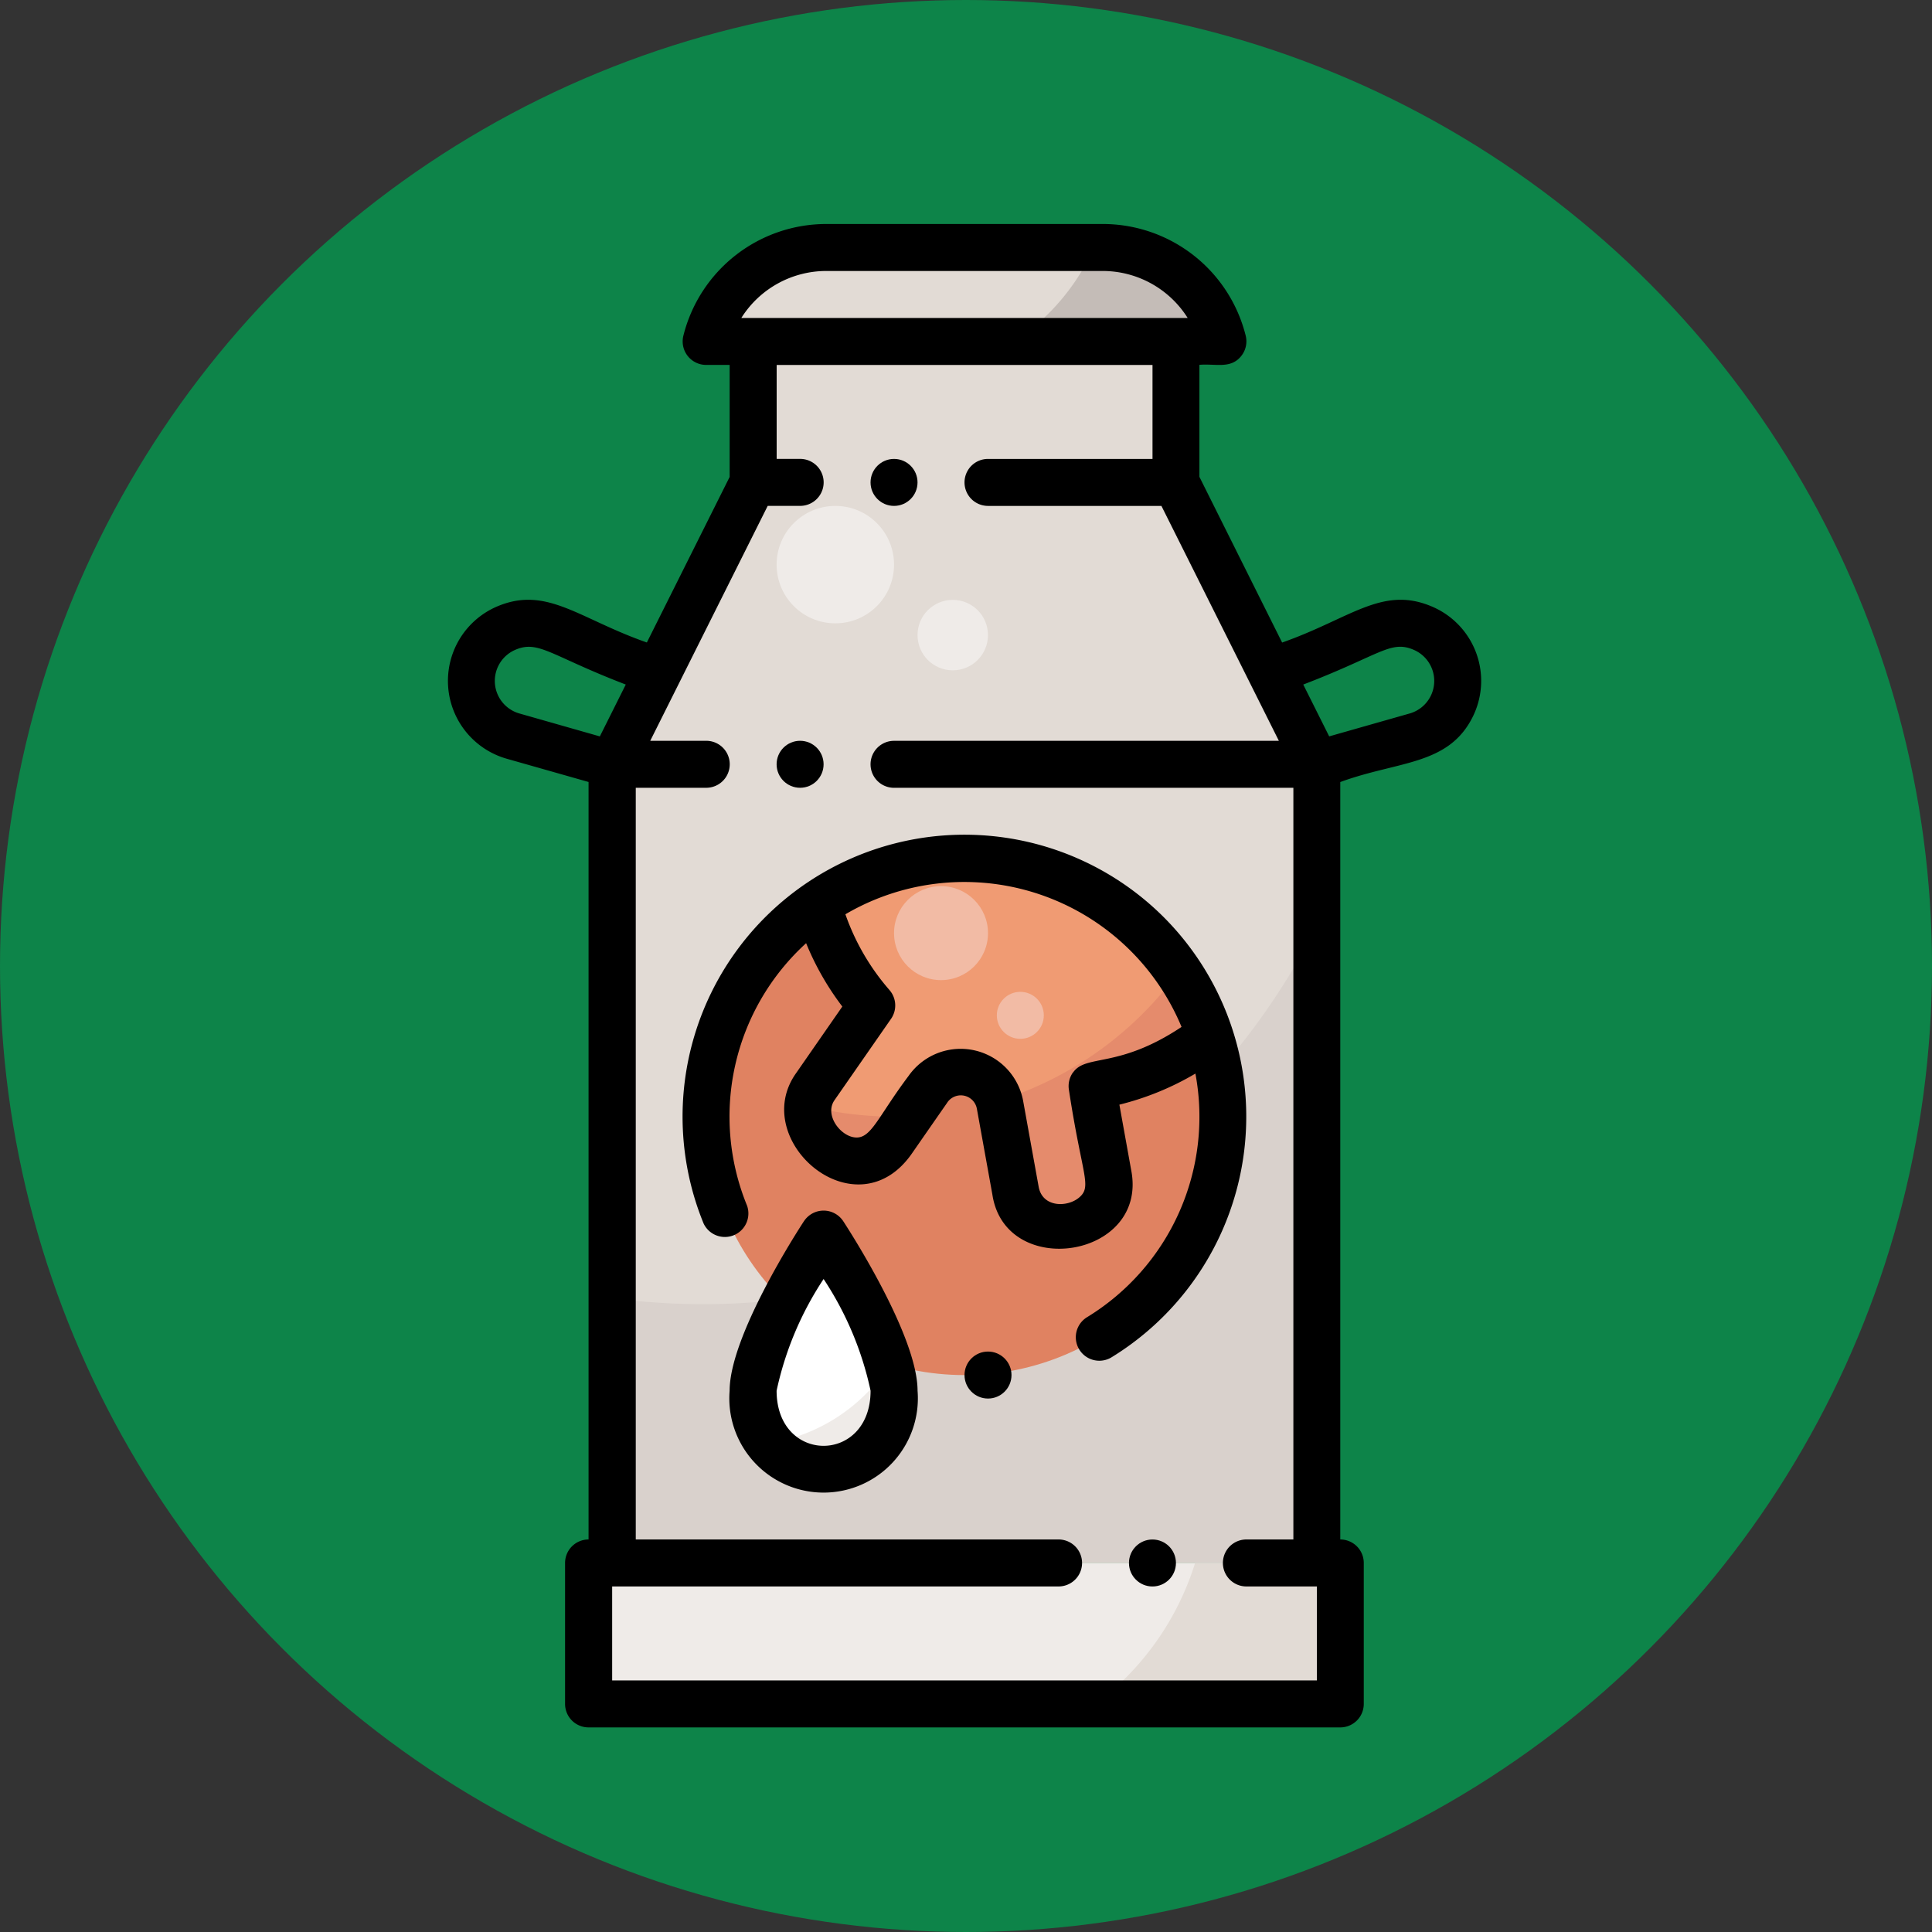 <svg xmlns="http://www.w3.org/2000/svg" width="69" height="69" viewBox="0 0 69 69">
  <rect x="0" y="0" width="69" height="69" fill="#333333" stroke="none"/>
  <g id="Grupo_1121062" data-name="Grupo 1121062" transform="translate(-984.051 -5765)">
    <circle id="Elipse_11753" data-name="Elipse 11753" cx="34.5" cy="34.5" r="34.5" transform="translate(984.051 5765)" fill="#0d8449"/>
    <g id="Milk_Tank" data-name="Milk Tank" transform="translate(919.957 5773)">
      <g id="Filled" transform="translate(85.118 0.839)">
        <path id="Trazado_918968" data-name="Trazado 918968" d="M156.135,45.034V40h-15.1v5.034L136,55.1V83.626h25.169V55.1Z" transform="translate(-135.161 -36.644)" fill="#e2dbd5"/>
        <path id="Trazado_918969" data-name="Trazado 918969" d="M136,252.208v9.459h25.169V238.9A24.525,24.525,0,0,1,136,252.208Z" transform="translate(-135.161 -214.686)" fill="#d9d1cc"/>
        <circle id="Elipse_11885" data-name="Elipse 11885" cx="9.229" cy="9.229" r="9.229" transform="translate(4.195 21.813)" fill="#e08261"/>
        <path id="Trazado_918970" data-name="Trazado 918970" d="M202.936,217.687a9.022,9.022,0,0,0,1.928,3.623l-2.015,2.9c-1.1,1.556,1.389,3.891,2.788,1.869l1.238-1.783a1.432,1.432,0,0,1,2.57.558l.554,3.069c.354,2.087,3.708,1.538,3.3-.6l-.566-3.138a9.043,9.043,0,0,0,4.2-1.814A9.247,9.247,0,0,0,202.936,217.687Z" transform="translate(-194.755 -194.242)" fill="#f09b73"/>
        <path id="Trazado_918971" data-name="Trazado 918971" d="M205.653,300.742a12.6,12.6,0,0,1-3.078-.382c-.156,1.438,1.852,2.918,3.053,1.181l.564-.812C206.013,300.737,205.834,300.742,205.653,300.742Z" transform="translate(-194.747 -269.701)" fill="#e58b6c"/>
        <path id="Trazado_918972" data-name="Trazado 918972" d="M267.76,259.276a1.456,1.456,0,0,1,.033.144l.554,3.069c.354,2.087,3.709,1.538,3.3-.6l-.566-3.138a9.043,9.043,0,0,0,4.2-1.814,9.255,9.255,0,0,0-1.108-2.267A12.607,12.607,0,0,1,267.76,259.276Z" transform="translate(-253.103 -228.805)" fill="#e58b6c"/>
        <circle id="Elipse_11886" data-name="Elipse 11886" cx="1.678" cy="1.678" r="1.678" transform="translate(10.906 22.809)" fill="#f2bba5"/>
        <circle id="Elipse_11887" data-name="Elipse 11887" cx="0.839" cy="0.839" r="0.839" transform="translate(14.577 26.584)" fill="#f2bba5"/>
        <path id="Trazado_918973" data-name="Trazado 918973" d="M189.034,349.593a2.531,2.531,0,1,1-5.034,0c0-1.737,2.517-5.593,2.517-5.593S189.034,347.856,189.034,349.593Z" transform="translate(-178.127 -308.764)" fill="#fff"/>
        <path id="Trazado_918974" data-name="Trazado 918974" d="M128,456h26.847v5.034H128Z" transform="translate(-128 -409.018)" fill="#efebe8"/>
        <path id="Trazado_918975" data-name="Trazado 918975" d="M186.457,11.356H168A4.43,4.43,0,0,1,172.3,8h9.861a4.43,4.43,0,0,1,4.3,3.356Z" transform="translate(-163.805 -8)" fill="#e2dbd5"/>
        <path id="Trazado_918976" data-name="Trazado 918976" d="M276.2,8h-.3a7.928,7.928,0,0,1-2.846,3.356H280.5A4.43,4.43,0,0,0,276.2,8Z" transform="translate(-257.85 -8)" fill="#c4bcb7"/>
        <path id="Trazado_918977" data-name="Trazado 918977" d="M309.388,461.034V456H304.2a10.011,10.011,0,0,1-3.553,5.034Z" transform="translate(-282.542 -409.018)" fill="#e2dbd5"/>
        <g id="Grupo_1121061" data-name="Grupo 1121061" transform="translate(6.461 9.229)">
          <path id="Trazado_918978" data-name="Trazado 918978" d="M193.894,388.446a6.292,6.292,0,0,1-4.284,2.808,2.4,2.4,0,0,0,1.929.921,2.553,2.553,0,0,0,2.517-2.8A3.46,3.46,0,0,0,193.894,388.446Z" transform="translate(-189.61 -357.777)" fill="#efebe8"/>
          <circle id="Elipse_11888" data-name="Elipse 11888" cx="2.097" cy="2.097" r="2.097" transform="translate(0.251)" fill="#efebe8"/>
          <circle id="Elipse_11889" data-name="Elipse 11889" cx="1.258" cy="1.258" r="1.258" transform="translate(5.284 3.356)" fill="#efebe8"/>
        </g>
      </g>
      <g id="Outline" transform="translate(80.094 0)">
        <path id="Trazado_918979" data-name="Trazado 918979" d="M177.139,211.022A10.069,10.069,0,0,0,160.7,221.956a.84.84,0,0,0,1.553-.635,8.38,8.38,0,0,1,2.109-9.375,9.925,9.925,0,0,0,1.293,2.263l-1.65,2.377c-1.72,2.415,2.177,5.765,4.162,2.832,1.643-2.366,1.15-1.652,1.245-1.793a.583.583,0,0,1,1.049.238l.553,3.06c.463,3.066,5.589,2.28,4.955-.886l-.419-2.324a10.075,10.075,0,0,0,2.715-1.11,8.385,8.385,0,0,1-3.869,8.7.839.839,0,0,0,.874,1.433,10.083,10.083,0,0,0,1.871-15.712Zm-3.244,5.537a.839.839,0,0,0-.145.64c.466,3.067.834,3.429.363,3.83-.422.359-1.32.362-1.448-.394l-.553-3.06a2.27,2.27,0,0,0-4.089-.891c-1.108,1.475-1.336,2.252-1.909,2.2-.531-.045-1.109-.807-.735-1.336l2.016-2.9a.839.839,0,0,0-.061-1.034,8.264,8.264,0,0,1-1.569-2.7,8.4,8.4,0,0,1,12.005,4.023C175.515,216.44,174.368,215.9,173.9,216.558Z" transform="translate(-151.572 -186.261)"/>
        <path id="Trazado_918980" data-name="Trazado 918980" d="M178.653,336.379c-.272.416-2.653,4.12-2.653,6.052a3.367,3.367,0,1,0,6.712,0c0-1.931-2.382-5.636-2.653-6.052a.839.839,0,0,0-1.405,0Zm-.975,6.052a11.645,11.645,0,0,1,1.678-3.989,11.624,11.624,0,0,1,1.678,3.989C181.034,345.055,177.678,345.056,177.678,342.431Z" transform="translate(-165.942 -300.763)"/>
        <path id="Trazado_918981" data-name="Trazado 918981" d="M115.2,13.648c-1.754-.727-2.889.448-5.316,1.3L106.93,9.03v-4c.578-.051,1.122.161,1.5-.323a.839.839,0,0,0,.153-.72A5.262,5.262,0,0,0,103.471,0H93.61A5.262,5.262,0,0,0,88.5,3.991a.839.839,0,0,0,.814,1.042h.839v4l-2.957,5.913c-2.422-.846-3.562-2.023-5.316-1.3A2.89,2.89,0,0,0,82.2,19.1l2.914.828V46.981a.839.839,0,0,0-.839.839v5.034a.839.839,0,0,0,.839.839h26.847a.839.839,0,0,0,.839-.839V47.82a.839.839,0,0,0-.839-.839V19.93c2.076-.762,3.876-.584,4.74-2.348a2.884,2.884,0,0,0-1.5-3.934ZM93.61,1.678h9.861a3.586,3.586,0,0,1,3.04,1.678H90.57A3.587,3.587,0,0,1,93.61,1.678ZM82.661,17.486a1.209,1.209,0,0,1-.14-2.288c.818-.339,1.265.232,3.922,1.25L85.517,18.3Zm28.464,34.529H85.957V48.659H101.9a.839.839,0,0,0,0-1.678H86.8V20.135h2.517a.839.839,0,0,0,0-1.678h-2l4.195-8.39h1.159a.839.839,0,1,0,0-1.678h-.839V5.034h13.423V8.39H99.38a.839.839,0,1,0,0,1.678h6.193l4.195,8.39H96.024a.839.839,0,1,0,0,1.678h14.262V46.981h-1.678a.839.839,0,1,0,0,1.678h2.517Zm3.294-34.528-2.854.812-.926-1.851c2.728-1.044,3.109-1.586,3.922-1.25a1.209,1.209,0,0,1-.142,2.289Z" transform="translate(-80.094 0)"/>
        <circle id="Elipse_11890" data-name="Elipse 11890" cx="0.839" cy="0.839" r="0.839" transform="translate(15.091 8.39)"/>
        <circle id="Elipse_11891" data-name="Elipse 11891" cx="0.839" cy="0.839" r="0.839" transform="translate(11.736 18.457)"/>
        <circle id="Elipse_11892" data-name="Elipse 11892" cx="0.839" cy="0.839" r="0.839" transform="translate(24.32 46.982)"/>
        <circle id="Elipse_11893" data-name="Elipse 11893" cx="0.839" cy="0.839" r="0.839" transform="translate(18.447 40.27)"/>
      </g>
    </g>
  </g>
</svg>
